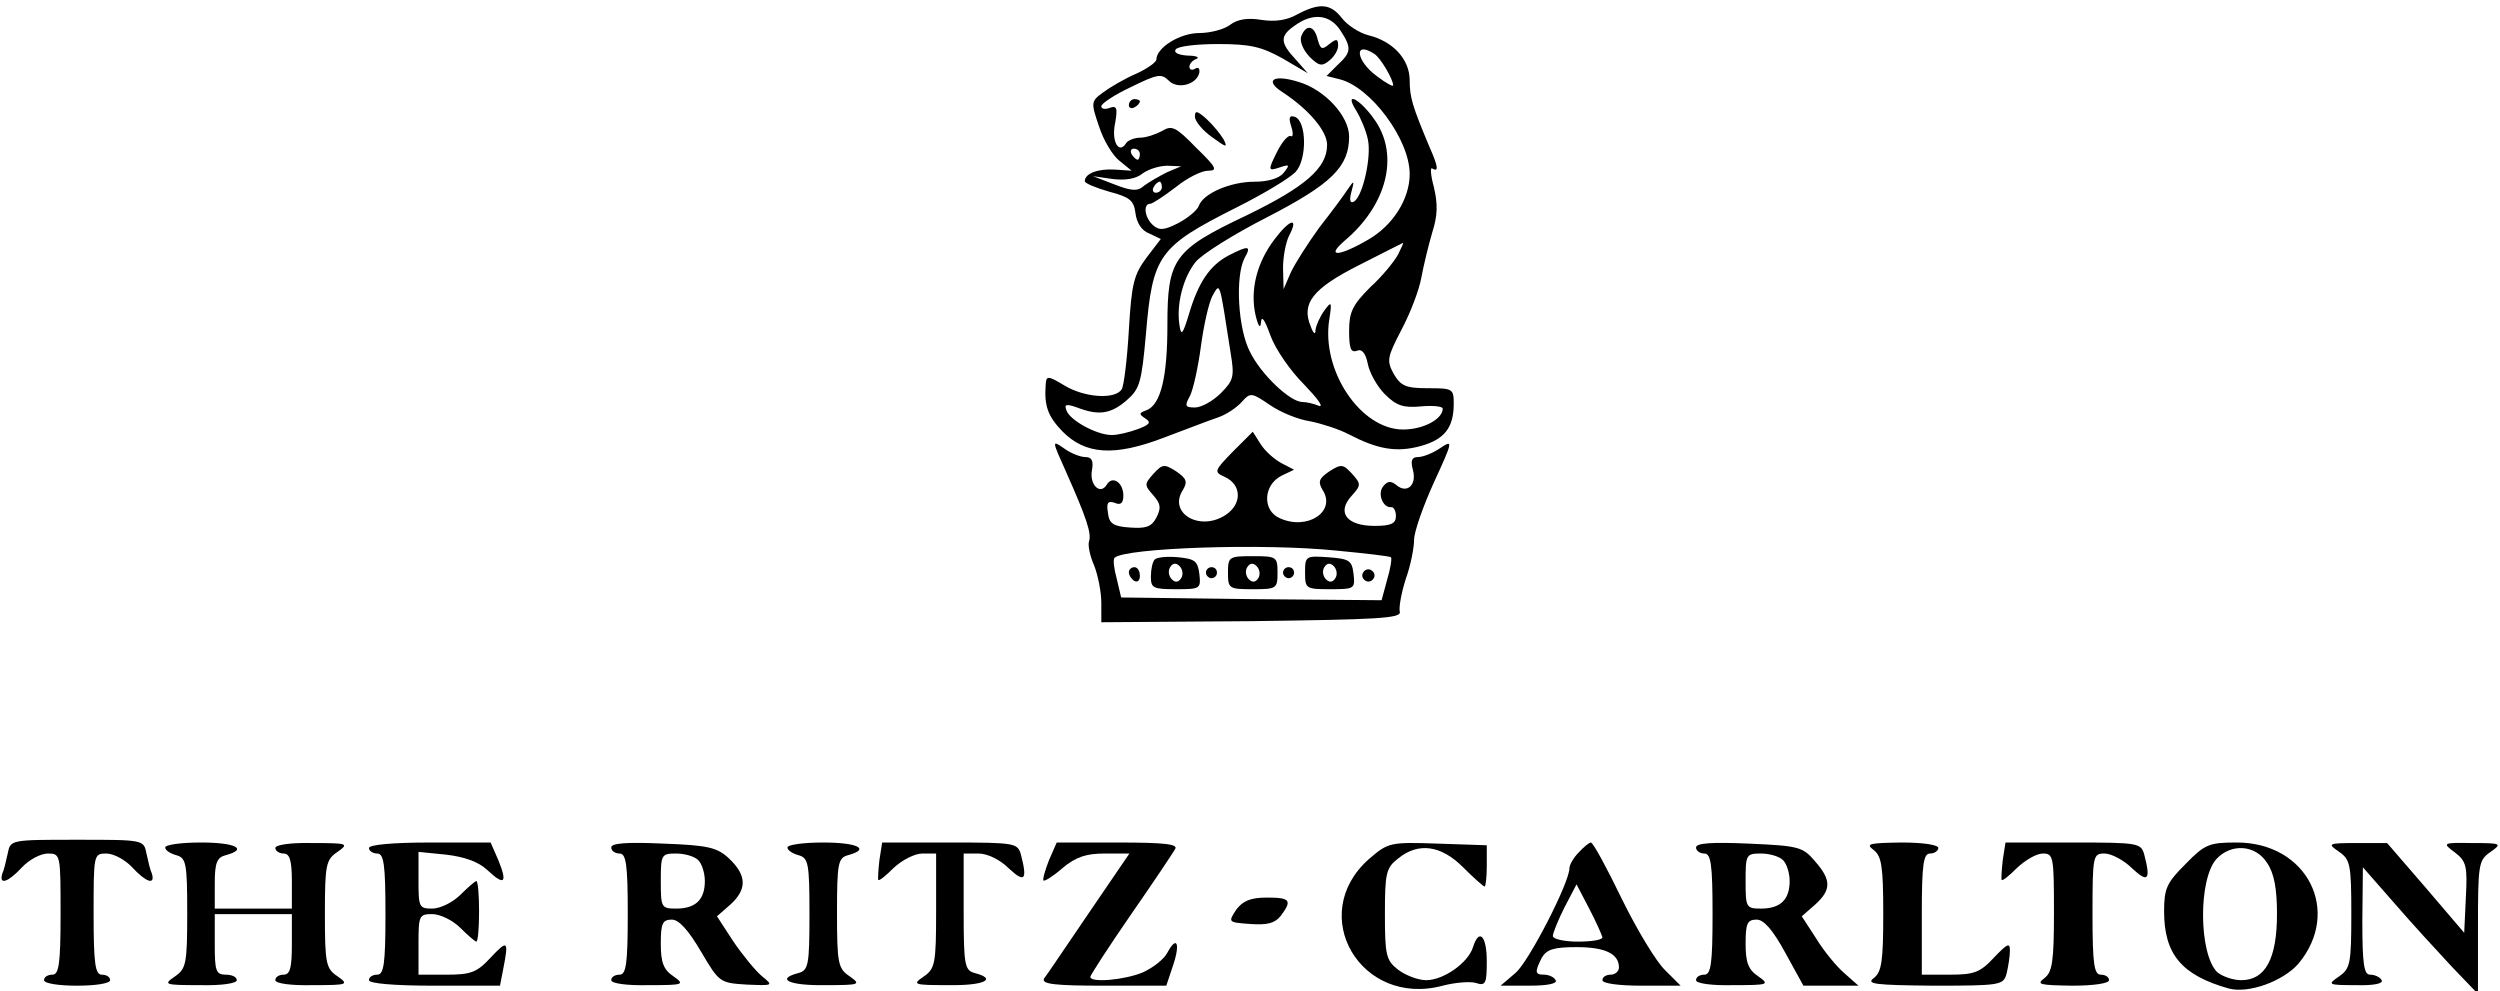 <?xml version="1.0" standalone="no"?>
<!DOCTYPE svg PUBLIC "-//W3C//DTD SVG 20010904//EN"
 "http://www.w3.org/TR/2001/REC-SVG-20010904/DTD/svg10.dtd">
<svg version="1.0" xmlns="http://www.w3.org/2000/svg"
 width="454pt" height="180pt" viewBox="0 0 454 180"
 preserveAspectRatio="xMidYMid meet">

<g transform="translate(0,180) scale(0.1,-0.1)"
fill="#000000" stroke="none">
<path d="M2356 1774 c-19 -11 -41 -14 -66 -10 -24 4 -43 1 -56 -9 -10 -8 -36
-15 -56 -15 -36 0 -78 -27 -78 -48 0 -5 -17 -17 -37 -26 -21 -9 -48 -25 -60
-34 -22 -16 -22 -18 -7 -62 8 -25 25 -53 37 -62 l22 -18 -30 2 c-31 2 -55 -7
-55 -21 0 -4 20 -12 44 -19 38 -10 45 -16 48 -39 2 -17 11 -32 25 -37 l21 -10
-26 -34 c-23 -31 -27 -47 -32 -131 -3 -53 -9 -102 -13 -108 -12 -19 -68 -15
-104 7 -30 18 -33 18 -34 2 -3 -39 4 -58 30 -85 42 -43 95 -46 184 -12 40 15
84 32 99 37 15 5 34 18 43 28 16 18 18 17 52 -6 19 -13 51 -26 72 -29 20 -4
52 -14 71 -24 52 -27 86 -33 130 -21 43 12 60 33 60 77 0 27 -2 28 -47 28 -40
0 -49 4 -62 26 -13 24 -12 30 14 80 16 30 32 72 36 94 4 22 13 59 20 83 10 31
10 52 3 82 -6 22 -7 37 -3 34 12 -7 11 3 -5 39 -31 74 -36 90 -36 121 0 38
-30 71 -75 82 -16 4 -38 18 -48 31 -21 27 -41 28 -81 7z m78 -29 c21 -32 20
-40 -5 -63 l-20 -20 24 -6 c56 -14 127 -109 127 -172 0 -45 -30 -93 -75 -119
-53 -31 -79 -33 -43 -2 76 64 99 153 56 217 -27 40 -59 57 -35 19 8 -13 18
-37 21 -52 7 -31 -9 -103 -25 -113 -7 -4 -9 2 -5 17 6 22 5 22 -6 6 -7 -11
-30 -42 -52 -70 -21 -29 -44 -65 -52 -82 l-13 -30 -1 38 c0 21 5 47 11 59 18
34 2 31 -26 -6 -33 -43 -45 -93 -35 -138 5 -21 9 -26 10 -13 1 13 7 4 17 -24
9 -25 36 -64 61 -89 24 -25 37 -42 27 -39 -9 4 -23 7 -30 7 -22 0 -75 50 -95
91 -22 42 -27 137 -10 170 13 23 8 24 -29 5 -34 -18 -55 -49 -72 -107 -11 -36
-14 -40 -17 -20 -6 37 6 86 29 115 11 14 70 51 131 82 116 60 148 91 148 146
0 37 -44 85 -91 99 -47 15 -64 3 -29 -19 47 -31 80 -70 80 -95 0 -42 -39 -76
-146 -128 -133 -63 -144 -79 -144 -200 0 -94 -12 -144 -38 -154 -14 -5 -14 -7
-2 -15 11 -7 8 -11 -13 -19 -16 -6 -37 -11 -48 -11 -27 0 -75 26 -82 44 -5 12
-1 13 19 6 39 -15 61 -12 90 13 24 21 27 32 35 120 12 144 23 159 164 230 50
25 98 54 108 65 21 23 20 93 -2 100 -10 3 -11 -2 -6 -18 4 -12 3 -20 -1 -17
-5 2 -16 -11 -25 -29 -17 -34 -16 -35 5 -28 18 6 19 5 7 -10 -8 -10 -28 -16
-53 -16 -43 0 -93 -21 -101 -44 -3 -8 -20 -22 -37 -31 -25 -13 -35 -14 -46 -4
-15 13 -19 39 -5 39 4 0 25 14 46 30 21 17 47 30 59 30 18 0 15 6 -22 42 -37
38 -44 41 -62 30 -11 -6 -29 -12 -39 -12 -11 0 -23 -5 -26 -10 -13 -21 -27 3
-20 36 5 28 3 33 -10 28 -8 -3 -15 -2 -15 3 0 5 24 21 54 35 47 23 55 25 68
12 16 -17 51 -8 56 14 1 8 -2 11 -8 7 -5 -3 -10 -2 -10 4 0 5 6 12 13 14 6 3
-1 6 -16 6 -16 1 -26 5 -22 11 3 6 38 10 77 10 59 0 79 -5 117 -26 l46 -27
-22 25 c-29 31 -29 43 -1 62 32 23 63 20 82 -9z m62 -43 c11 -7 34 -46 34 -57
0 -3 -13 4 -30 17 -38 28 -42 65 -4 40z m-426 -182 c0 -5 -2 -10 -4 -10 -3 0
-8 5 -11 10 -3 6 -1 10 4 10 6 0 11 -4 11 -10z m49 -33 c-14 -7 -33 -18 -41
-24 -12 -11 -23 -10 -54 2 l-39 15 35 -5 c23 -3 43 0 55 10 11 8 31 14 45 14
l25 -1 -26 -11z m-9 -27 c0 -5 -5 -10 -11 -10 -5 0 -7 5 -4 10 3 6 8 10 11 10
2 0 4 -4 4 -10z m429 -122 c-7 -13 -29 -40 -51 -60 -32 -32 -38 -45 -38 -79 0
-31 3 -40 14 -36 9 4 16 -4 20 -24 3 -16 17 -41 31 -55 21 -21 34 -25 66 -22
21 2 39 0 39 -4 0 -19 -35 -38 -72 -38 -77 0 -149 107 -134 200 5 32 4 34 -9
16 -8 -11 -15 -27 -16 -35 0 -10 -4 -7 -9 7 -17 41 4 68 87 110 43 22 79 40
81 41 1 0 -3 -9 -9 -21z m-304 -180 c7 -42 5 -49 -18 -72 -14 -14 -35 -26 -47
-26 -18 0 -19 3 -9 21 6 12 15 53 20 91 5 37 14 78 21 91 14 24 12 30 33 -105z"/>
<path d="M2363 1734 c-3 -9 3 -24 15 -37 17 -17 23 -18 36 -7 9 7 16 19 16 27
0 13 -3 13 -16 3 -13 -11 -16 -10 -21 8 -6 26 -21 29 -30 6z"/>
<path d="M2050 1609 c0 -5 5 -7 10 -4 6 3 10 8 10 11 0 2 -4 4 -10 4 -5 0 -10
-5 -10 -11z"/>
<path d="M2170 1588 c0 -8 14 -25 31 -37 26 -19 29 -20 21 -4 -6 10 -20 27
-31 37 -17 15 -21 16 -21 4z"/>
<path d="M2239 980 c-34 -35 -35 -37 -15 -46 31 -14 32 -49 2 -69 -47 -31
-105 3 -78 45 9 15 7 21 -12 34 -22 14 -25 13 -41 -4 -17 -19 -17 -21 -1 -39
14 -16 15 -23 6 -41 -9 -17 -19 -20 -48 -18 -30 2 -38 7 -40 27 -3 18 0 22 12
18 11 -5 16 -1 16 13 0 24 -20 37 -30 20 -12 -20 -32 0 -27 26 3 17 0 24 -12
24 -9 0 -27 7 -39 16 -22 15 -22 15 4 -43 37 -83 46 -111 42 -125 -3 -7 1 -27
9 -45 7 -18 13 -48 13 -68 l0 -35 273 2 c229 3 272 5 269 17 -2 8 3 35 11 60
9 25 15 57 15 71 0 14 16 60 36 104 35 76 35 78 11 62 -13 -9 -31 -16 -40 -16
-11 0 -14 -6 -9 -24 7 -27 -11 -43 -30 -27 -10 8 -16 8 -24 -2 -11 -13 -1 -39
14 -38 5 1 9 -7 9 -16 0 -14 -9 -18 -39 -18 -50 0 -69 24 -42 54 18 20 18 22
1 41 -16 17 -19 18 -41 4 -19 -13 -21 -19 -12 -34 25 -39 -28 -74 -78 -51 -32
14 -30 60 3 77 l23 11 -23 12 c-13 7 -30 22 -38 35 l-14 22 -36 -36z m189
-180 c52 -5 96 -10 98 -12 2 -2 -1 -21 -7 -41 l-10 -37 -236 2 -237 3 -8 34
c-5 18 -7 35 -4 38 18 18 269 27 404 13z"/>
<path d="M2097 784 c-4 -4 -7 -18 -7 -31 0 -21 4 -23 46 -23 44 0 45 1 42 28
-3 23 -8 27 -38 30 -20 2 -39 0 -43 -4z m48 -34 c-5 -8 -11 -8 -17 -2 -6 6 -7
16 -3 22 5 8 11 8 17 2 6 -6 7 -16 3 -22z"/>
<path d="M2230 760 c0 -29 2 -30 45 -30 43 0 45 1 45 30 0 29 -2 30 -45 30
-43 0 -45 -1 -45 -30z m55 -10 c-5 -8 -11 -8 -17 -2 -6 6 -7 16 -3 22 5 8 11
8 17 2 6 -6 7 -16 3 -22z"/>
<path d="M2370 761 c0 -30 1 -31 46 -31 44 0 45 1 42 28 -3 24 -7 27 -45 30
-42 3 -43 2 -43 -27z m55 -11 c-5 -8 -11 -8 -17 -2 -6 6 -7 16 -3 22 5 8 11 8
17 2 6 -6 7 -16 3 -22z"/>
<path d="M2050 761 c0 -6 5 -13 10 -16 6 -3 10 1 10 9 0 9 -4 16 -10 16 -5 0
-10 -4 -10 -9z"/>
<path d="M2190 760 c0 -5 5 -10 10 -10 6 0 10 5 10 10 0 6 -4 10 -10 10 -5 0
-10 -4 -10 -10z"/>
<path d="M2330 760 c0 -5 5 -10 10 -10 6 0 10 5 10 10 0 6 -4 10 -10 10 -5 0
-10 -4 -10 -10z"/>
<path d="M2476 761 c-4 -5 -2 -12 3 -15 5 -4 12 -2 15 3 4 5 2 12 -3 15 -5 4
-12 2 -15 -3z"/>
<path d="M14 250 c-3 -14 -7 -31 -10 -37 -6 -21 11 -15 36 12 13 14 34 25 47
25 23 0 23 -2 23 -110 0 -91 -3 -110 -15 -110 -8 0 -15 -4 -15 -10 0 -6 27
-10 60 -10 33 0 60 4 60 10 0 6 -7 10 -15 10 -12 0 -15 19 -15 110 0 108 0
110 23 110 13 0 34 -11 47 -25 25 -27 42 -33 36 -12 -3 6 -7 23 -10 37 -5 25
-5 25 -126 25 -121 0 -121 0 -126 -25z"/>
<path d="M300 261 c0 -5 9 -11 20 -14 18 -5 20 -14 20 -105 0 -92 -2 -101 -22
-115 -22 -15 -20 -16 45 -16 38 -1 67 3 67 9 0 6 -9 10 -20 10 -18 0 -20 7
-20 55 l0 55 70 0 70 0 0 -55 c0 -42 -3 -55 -15 -55 -8 0 -15 -4 -15 -10 0 -6
29 -10 68 -9 64 0 66 1 45 16 -21 14 -23 23 -23 113 0 90 2 99 23 113 21 15
19 16 -45 16 -39 1 -68 -3 -68 -9 0 -5 7 -10 15 -10 11 0 15 -12 15 -50 l0
-50 -70 0 -70 0 0 46 c0 37 4 47 20 51 41 11 18 23 -45 23 -36 0 -65 -4 -65
-9z"/>
<path d="M670 260 c0 -5 7 -10 15 -10 12 0 15 -19 15 -110 0 -91 -3 -110 -15
-110 -8 0 -15 -4 -15 -10 0 -6 46 -10 119 -10 l119 0 6 31 c10 51 8 53 -23 20
-25 -27 -36 -31 -80 -31 l-51 0 0 55 c0 52 1 55 25 55 14 0 37 -11 51 -25 14
-14 27 -25 29 -25 3 0 5 25 5 55 0 30 -2 55 -5 55 -2 0 -15 -11 -29 -25 -14
-14 -37 -25 -51 -25 -24 0 -25 3 -25 51 l0 52 50 -5 c34 -4 59 -13 75 -28 31
-29 37 -24 20 18 l-14 32 -111 0 c-67 0 -110 -4 -110 -10z"/>
<path d="M1110 261 c0 -6 7 -11 15 -11 12 0 15 -19 15 -110 0 -91 -3 -110 -15
-110 -8 0 -15 -4 -15 -10 0 -6 29 -10 68 -9 64 0 66 1 45 16 -18 12 -23 25
-23 59 0 37 3 44 20 44 13 0 30 -19 53 -58 33 -56 34 -57 83 -60 48 -2 49 -2
28 15 -12 10 -35 38 -52 63 l-30 46 24 21 c31 28 30 53 -1 83 -22 21 -38 25
-120 28 -66 3 -95 1 -95 -7z m158 -23 c7 -7 12 -24 12 -38 0 -34 -17 -50 -52
-50 -27 0 -28 2 -28 50 0 48 1 50 28 50 15 0 33 -5 40 -12z"/>
<path d="M1430 261 c0 -5 9 -11 20 -14 18 -5 20 -14 20 -107 0 -93 -2 -102
-20 -107 -42 -11 -17 -23 48 -22 64 0 66 1 45 16 -21 14 -23 23 -23 115 0 91
2 100 20 105 41 11 18 23 -45 23 -36 0 -65 -4 -65 -9z"/>
<path d="M1597 238 c-2 -18 -3 -34 -2 -36 2 -2 14 8 28 22 15 14 38 26 52 26
l25 0 0 -104 c0 -96 -2 -105 -22 -119 -22 -15 -20 -16 45 -16 64 -1 89 11 47
22 -18 5 -20 14 -20 111 l0 106 27 0 c16 0 39 -11 55 -27 29 -27 34 -21 22 25
-6 21 -10 22 -129 22 l-123 0 -5 -32z"/>
<path d="M1905 238 c-7 -18 -12 -35 -10 -37 2 -2 18 8 35 23 24 20 43 26 76
26 l45 0 -73 -107 c-41 -60 -77 -114 -82 -120 -5 -10 18 -13 108 -13 l114 0
12 36 c14 41 7 56 -10 24 -6 -12 -27 -28 -45 -36 -34 -14 -95 -19 -95 -8 0 3
33 54 73 112 41 59 77 113 81 120 6 9 -18 12 -104 12 l-111 0 -14 -32z"/>
<path d="M2486 240 c-114 -101 -15 -270 134 -230 23 6 50 8 60 5 18 -6 20 -1
20 39 0 47 -14 61 -25 26 -9 -29 -54 -60 -85 -60 -15 0 -38 9 -51 19 -22 17
-24 27 -24 101 0 74 2 84 24 101 37 30 78 24 118 -16 19 -19 37 -35 39 -35 2
0 4 17 4 38 l0 37 -89 3 c-87 3 -90 2 -125 -28z"/>
<path d="M2867 252 c-10 -10 -17 -23 -17 -29 0 -26 -74 -170 -98 -190 l-27
-23 53 0 c33 0 51 4 47 10 -3 6 -13 10 -21 10 -17 0 -17 5 -4 31 9 15 22 19
63 19 52 0 77 -12 77 -37 0 -7 -7 -13 -15 -13 -8 0 -15 -4 -15 -10 0 -6 30
-10 71 -10 l71 0 -28 28 c-16 15 -51 73 -79 130 -27 56 -52 102 -56 102 -3 0
-13 -8 -22 -18z m43 -154 c0 -5 -20 -8 -45 -8 -25 0 -45 5 -45 10 0 6 10 30
21 52 l22 42 23 -44 c13 -25 23 -48 24 -52z"/>
<path d="M3080 261 c0 -6 7 -11 15 -11 12 0 15 -19 15 -110 0 -91 -3 -110 -15
-110 -8 0 -15 -4 -15 -10 0 -6 29 -10 68 -9 64 0 66 1 45 16 -18 12 -23 25
-23 59 0 37 3 44 20 44 13 0 29 -18 52 -60 l33 -60 50 0 50 0 -26 23 c-14 12
-37 40 -51 63 l-26 40 24 21 c30 27 30 45 0 79 -22 26 -29 28 -120 32 -67 3
-96 1 -96 -7z m158 -23 c7 -7 12 -24 12 -38 0 -34 -17 -50 -52 -50 -27 0 -28
2 -28 50 0 48 1 50 28 50 15 0 33 -5 40 -12z"/>
<path d="M3403 256 c14 -11 17 -30 17 -116 0 -86 -3 -105 -17 -116 -15 -11 1
-13 108 -14 123 0 127 1 133 22 3 13 6 31 6 42 0 15 -5 12 -29 -13 -25 -27
-36 -31 -80 -31 l-51 0 0 110 c0 91 3 110 15 110 8 0 15 5 15 10 0 6 -29 10
-67 10 -59 -1 -66 -2 -50 -14z"/>
<path d="M3637 238 c-2 -18 -3 -34 -2 -36 2 -2 14 8 28 22 15 14 35 26 47 26
19 0 20 -6 20 -106 0 -90 -3 -109 -17 -120 -16 -12 -9 -13 50 -14 38 0 67 4
67 10 0 6 -7 10 -15 10 -12 0 -15 19 -15 110 0 107 1 110 22 110 12 0 35 -12
50 -27 29 -27 34 -21 22 25 -6 21 -10 22 -129 22 l-123 0 -5 -32z"/>
<path d="M3969 231 c-34 -34 -39 -44 -39 -86 0 -78 32 -116 117 -140 36 -10
99 13 127 45 79 95 16 220 -112 220 -50 0 -58 -3 -93 -39z m148 2 c13 -19 18
-47 18 -93 0 -81 -21 -120 -65 -120 -15 0 -35 7 -44 15 -33 34 -34 168 -1 205
27 29 71 26 92 -7z"/>
<path d="M4248 253 c20 -14 22 -23 22 -113 0 -90 -2 -99 -22 -113 -22 -15 -21
-16 30 -16 33 -1 51 3 47 9 -3 6 -13 10 -21 10 -11 0 -14 19 -14 98 l1 97 57
-65 c31 -36 78 -87 104 -115 l48 -50 0 121 c0 115 1 122 23 137 21 15 20 16
-33 16 -55 1 -55 0 -32 -17 21 -16 23 -25 20 -82 l-3 -64 -70 82 -70 81 -55 0
c-53 0 -54 -1 -32 -16z"/>
<path d="M2245 148 c-15 -23 -15 -23 26 -26 30 -2 44 1 55 15 21 28 17 33 -25
33 -30 0 -44 -6 -56 -22z"/>
</g>
</svg>
